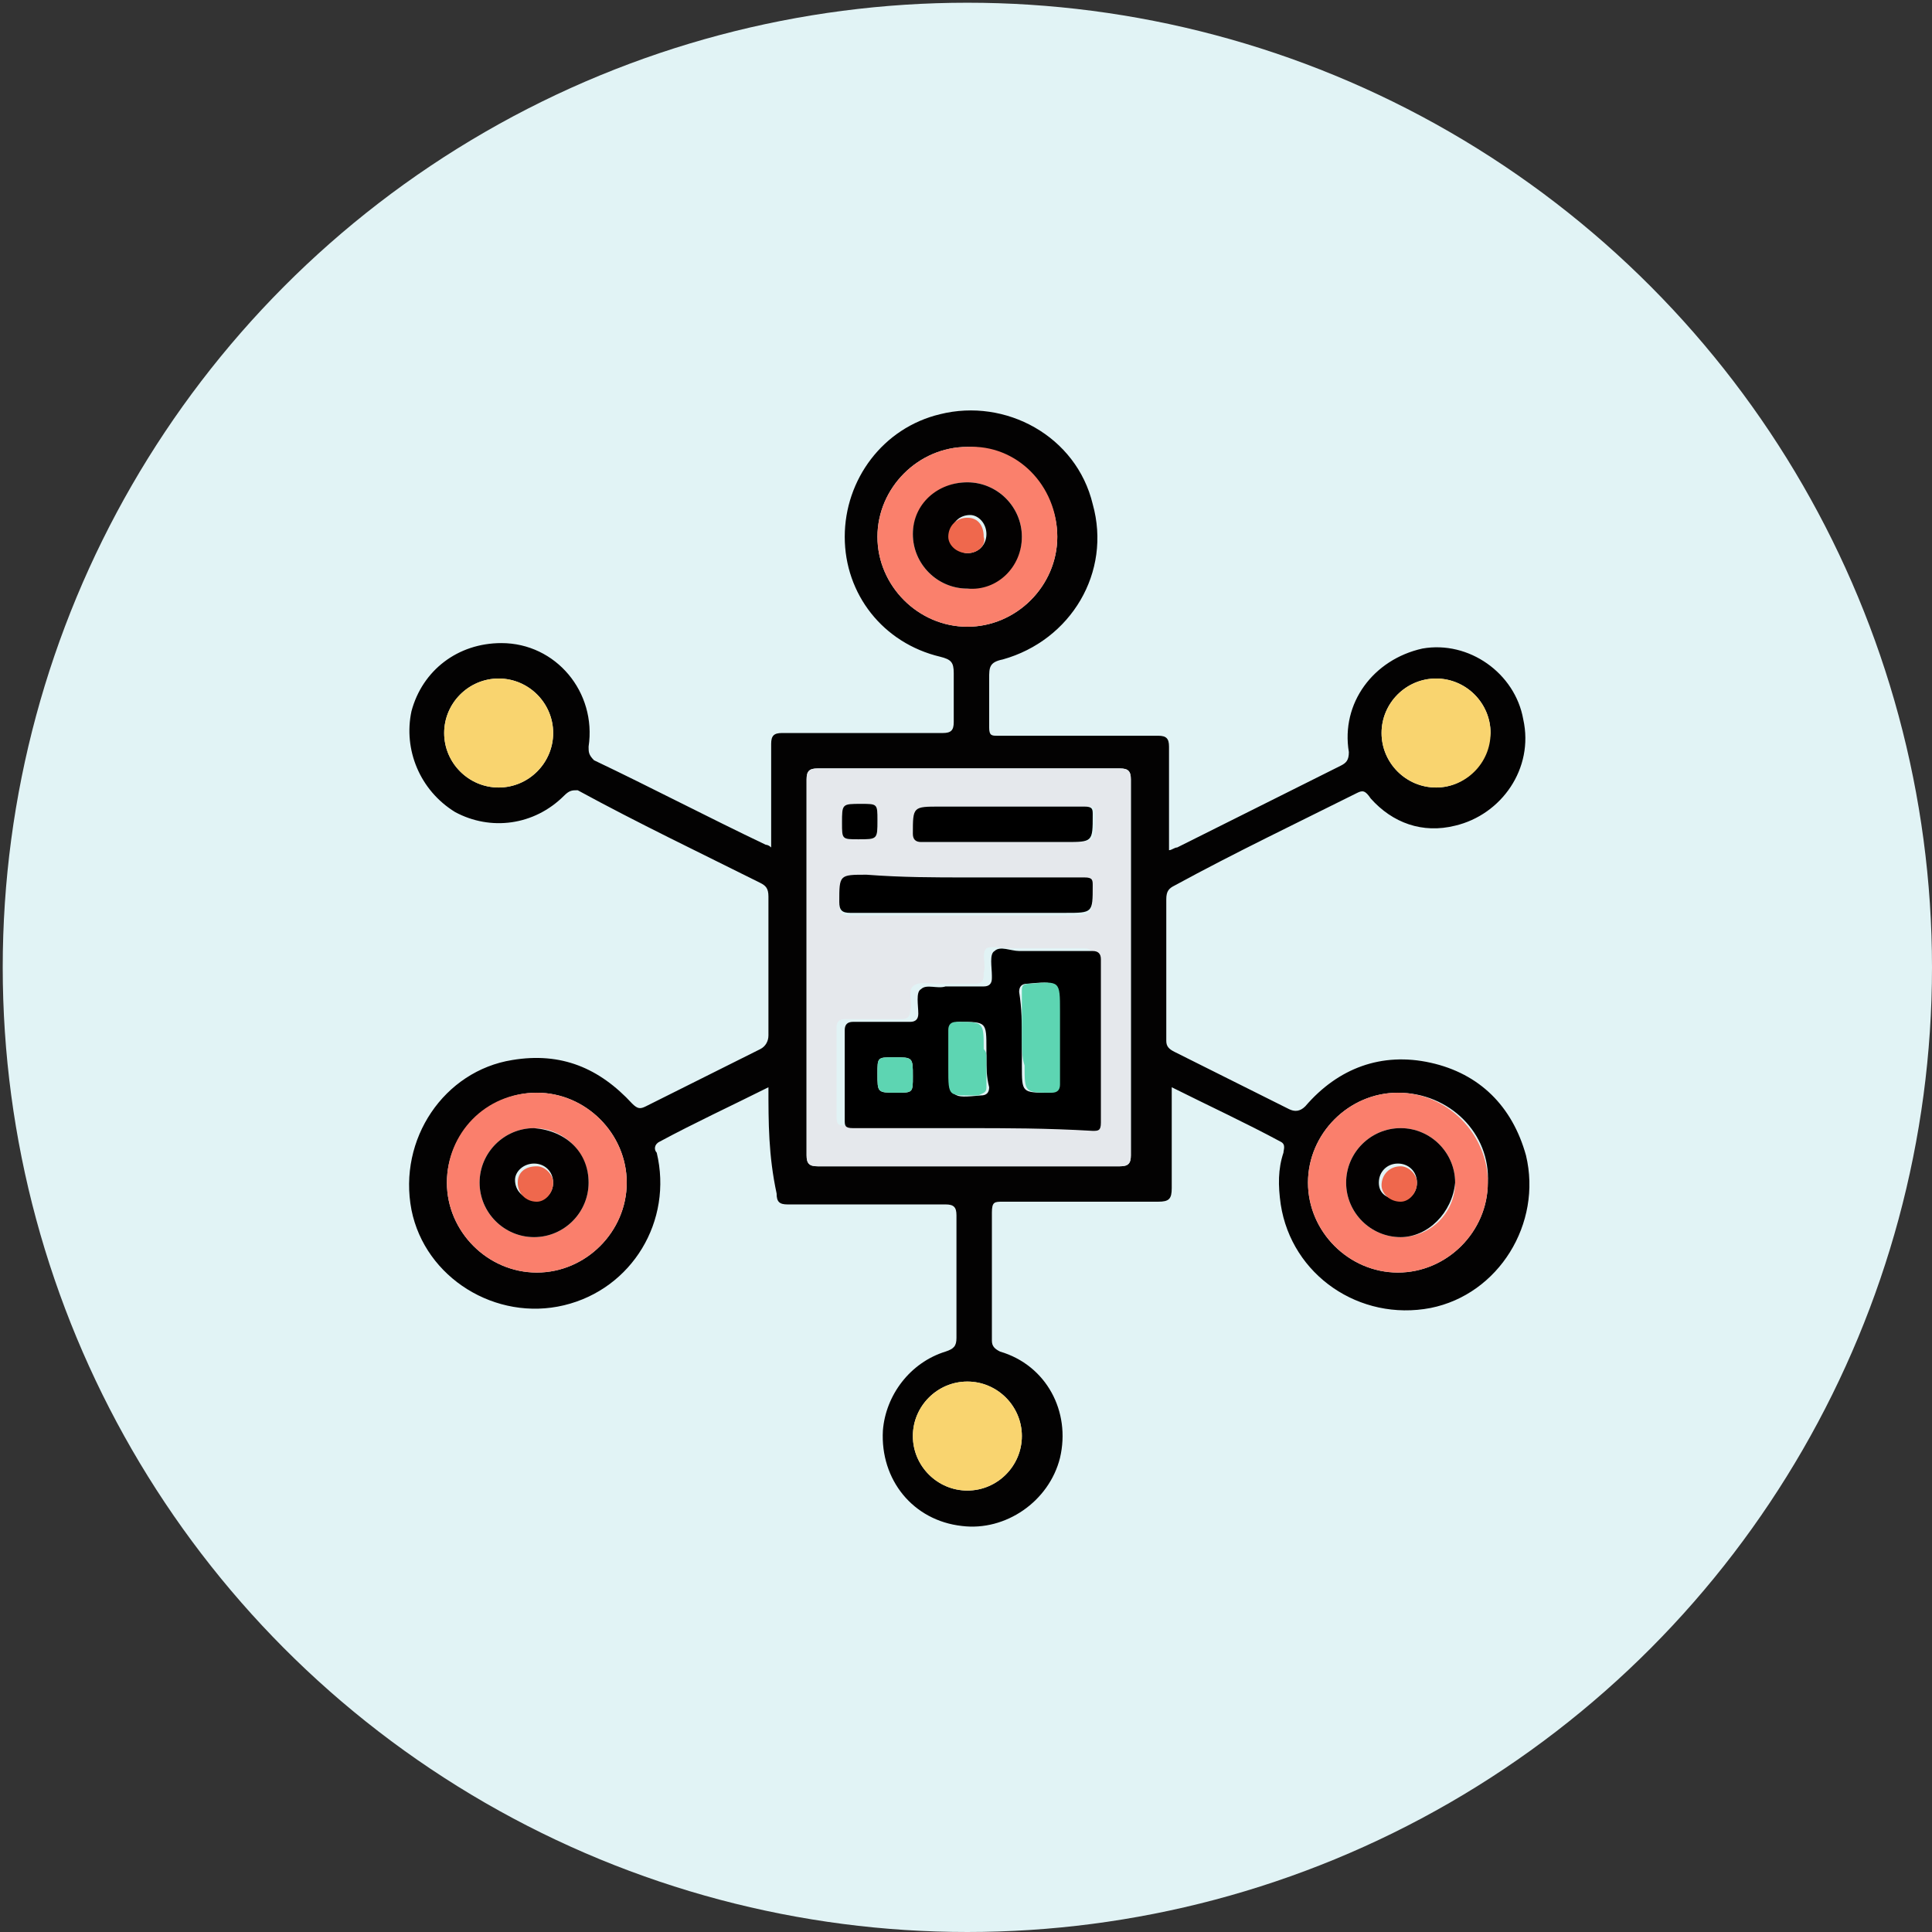 <?xml version="1.0" encoding="utf-8"?>
<!-- Generator: Adobe Illustrator 21.0.1, SVG Export Plug-In . SVG Version: 6.00 Build 0)  -->
<svg version="1.1" id="Layer_1" xmlns="http://www.w3.org/2000/svg" xmlns:xlink="http://www.w3.org/1999/xlink" x="0px" y="0px"
	 viewBox="0 0 70.9 70.9" style="enable-background:new 0 0 70.9 70.9;" xml:space="preserve">
<rect x="0" y="0" width="70.9" height="70.9" fill="#333333" stroke="none"/>
<style type="text/css">
	.st0{fill:#E1F3F5;}
	.st1{fill:#030202;}
	.st2{fill:#E5E8EC;}
	.st3{fill:#FA7F6C;}
	.st4{fill:#FA806C;}
	.st5{fill:#F9D46F;}
	.st6{fill:#030101;}
	.st7{fill:#5DD5B2;}
	.st8{fill:#EF684D;}
</style>
<title>feature-7</title>
<circle class="st0" cx="35.5" cy="35.5" r="35.4"/>
<g>
	<path class="st1" d="M28.2,39.9c-1.4,0.7-2.7,1.3-4,2c-0.2,0.1-0.2,0.3-0.1,0.4c0.6,2.5-0.9,5-3.4,5.6c-2.5,0.6-5.1-1-5.6-3.5
		c-0.5-2.6,1.2-5.1,3.7-5.5c1.8-0.3,3.2,0.3,4.4,1.6c0.2,0.2,0.3,0.2,0.5,0.1c1.4-0.7,2.8-1.4,4.2-2.1c0.2-0.1,0.3-0.3,0.3-0.5
		c0-1.7,0-3.4,0-5.1c0-0.3-0.1-0.4-0.3-0.5c-2.2-1.1-4.5-2.2-6.7-3.4C21,29,20.9,29,20.7,29.2c-1.1,1.1-2.7,1.3-4,0.6
		c-1.3-0.8-1.9-2.3-1.6-3.7c0.4-1.5,1.7-2.5,3.3-2.5c2,0,3.5,1.8,3.2,3.8c0,0.2,0,0.3,0.2,0.5c2.1,1,4.2,2.1,6.3,3.1
		c0,0,0.1,0,0.2,0.1c0-1.3,0-2.6,0-3.8c0-0.3,0.1-0.4,0.4-0.4c2,0,3.9,0,5.9,0c0.3,0,0.4-0.1,0.4-0.4c0-0.6,0-1.2,0-1.8
		c0-0.4-0.1-0.5-0.5-0.6c-2.1-0.5-3.5-2.3-3.5-4.4c0-2.1,1.4-4,3.5-4.5c2.4-0.6,5,0.8,5.6,3.3c0.7,2.5-0.8,5-3.3,5.7
		c-0.5,0.1-0.5,0.3-0.5,0.7c0,0.6,0,1.2,0,1.8c0,0.3,0.1,0.3,0.3,0.3c2,0,3.9,0,5.9,0c0.3,0,0.4,0.1,0.4,0.4c0,1.3,0,2.5,0,3.8
		c0.1,0,0.2-0.1,0.3-0.1c2-1,4-2,6-3c0.2-0.1,0.3-0.2,0.3-0.5c-0.3-1.8,0.9-3.4,2.7-3.8c1.7-0.3,3.4,0.9,3.7,2.6
		c0.4,1.8-0.8,3.5-2.5,3.9c-1.2,0.3-2.3-0.1-3.1-1C50.1,29,50,29,49.8,29.1c-2.2,1.1-4.5,2.2-6.7,3.4c-0.2,0.1-0.3,0.2-0.3,0.5
		c0,1.7,0,3.4,0,5.2c0,0.2,0.1,0.3,0.3,0.4c1.4,0.7,2.8,1.4,4.2,2.1c0.2,0.1,0.4,0.1,0.6-0.1c1.2-1.4,2.8-2,4.6-1.6
		c1.8,0.4,3,1.6,3.5,3.4c0.6,2.5-1,5.1-3.5,5.6c-2.6,0.5-5.1-1.2-5.5-3.8c-0.1-0.7-0.1-1.3,0.1-1.9c0-0.1,0.1-0.3-0.1-0.4
		c-1.3-0.7-2.6-1.3-4-2c0,1.3,0,2.5,0,3.7c0,0.4-0.1,0.5-0.5,0.5c-1.9,0-3.8,0-5.7,0c-0.3,0-0.4,0-0.4,0.4c0,1.6,0,3.1,0,4.7
		c0,0.2,0.1,0.3,0.3,0.4c1.7,0.5,2.6,2.2,2.2,3.9c-0.4,1.6-2,2.7-3.6,2.5c-1.8-0.2-3-1.7-2.9-3.5c0.1-1.3,1-2.5,2.3-2.9
		c0.3-0.1,0.4-0.2,0.4-0.5c0-1.5,0-3,0-4.5c0-0.3-0.1-0.4-0.4-0.4c-1.9,0-3.9,0-5.8,0c-0.3,0-0.4-0.1-0.4-0.4
		C28.2,42.4,28.2,41.2,28.2,39.9z M29.6,35.5c0,2.3,0,4.6,0,6.9c0,0.3,0.1,0.4,0.4,0.4c3.7,0,7.4,0,11.1,0c0.3,0,0.4-0.1,0.4-0.4
		c0-4.6,0-9.2,0-13.8c0-0.3-0.1-0.4-0.4-0.4c-3.7,0-7.4,0-11.1,0c-0.3,0-0.4,0.1-0.4,0.4C29.6,30.9,29.6,33.2,29.6,35.5z M51.3,40.1
		c-1.8,0-3.3,1.5-3.3,3.3c0,1.8,1.5,3.3,3.3,3.3c1.8,0,3.3-1.5,3.3-3.3C54.7,41.6,53.2,40.1,51.3,40.1z M19.7,40.1
		c-1.8,0-3.3,1.5-3.3,3.3c0,1.8,1.5,3.3,3.3,3.3c1.8,0,3.3-1.5,3.3-3.3C23,41.6,21.5,40.1,19.7,40.1z M38.8,19.7
		c0-1.8-1.5-3.3-3.3-3.3c-1.8,0-3.3,1.5-3.3,3.3c0,1.8,1.5,3.3,3.3,3.3C37.3,23,38.8,21.5,38.8,19.7z M35.5,50.7c-1.1,0-2,0.9-2,2
		c0,1.1,0.9,2,2,2c1.1,0,2-0.9,2-2C37.5,51.6,36.6,50.7,35.5,50.7z M20.3,26.9c0-1.1-0.9-2-2-2c-1.1,0-2,0.9-2,2c0,1.1,0.9,2,2,2
		C19.4,28.9,20.3,28,20.3,26.9z M54.7,26.9c0-1.1-0.9-2-2-2c-1.1,0-2,0.9-2,2c0,1.1,0.9,2,2,2C53.8,28.9,54.6,28,54.7,26.9z"/>
	<path class="st2" d="M29.6,35.5c0-2.3,0-4.6,0-6.9c0-0.3,0.1-0.4,0.4-0.4c3.7,0,7.4,0,11.1,0c0.3,0,0.4,0.1,0.4,0.4
		c0,4.6,0,9.2,0,13.8c0,0.3-0.1,0.4-0.4,0.4c-3.7,0-7.4,0-11.1,0c-0.3,0-0.4-0.1-0.4-0.4C29.6,40.1,29.6,37.8,29.6,35.5z M35.5,41.4
		c1.4,0,2.9,0,4.3,0c0.2,0,0.3,0,0.3-0.3c0-2,0-4,0-6c0-0.2-0.1-0.3-0.3-0.3c-0.9,0-1.8,0-2.7,0c-0.3,0-0.7-0.1-0.9,0
		c-0.2,0.2,0,0.6-0.1,0.9c0,0,0,0.1,0,0.1c0,0.2-0.1,0.3-0.3,0.3c-0.5,0-0.9,0-1.4,0c-0.3,0-0.7-0.1-0.9,0.1c-0.2,0.2,0,0.6-0.1,0.9
		c0,0,0,0,0,0c0,0.2-0.1,0.3-0.3,0.3c-0.7,0-1.4,0-2.1,0c-0.2,0-0.3,0.1-0.3,0.3c0,1.1,0,2.2,0,3.3c0,0.3,0.1,0.3,0.3,0.3
		C32.6,41.4,34.1,41.4,35.5,41.4z M35.5,32.2c-1.2,0-2.4,0-3.7,0c-1,0-0.9,0-1,1c0,0.3,0.1,0.4,0.4,0.4c2.6,0,5.3,0,7.9,0
		c1,0,1,0,1-1c0-0.3-0.1-0.3-0.3-0.3C38.4,32.2,36.9,32.2,35.5,32.2z M36.8,30.9c0.8,0,1.6,0,2.4,0c1,0,1,0,1-1
		c0-0.3-0.1-0.3-0.3-0.3c-1.8,0-3.5,0-5.3,0c-1,0-1,0-1,1c0,0.2,0.1,0.3,0.3,0.3C34.8,30.9,35.8,30.9,36.8,30.9z M31.6,29.5
		c-0.7,0-0.7,0-0.7,0.7c0,0.6,0,0.6,0.6,0.6c0.7,0,0.7,0,0.7-0.7C32.2,29.5,32.2,29.5,31.6,29.5z"/>
	<path class="st3" d="M51.3,40.1c1.8,0,3.3,1.5,3.3,3.3c0,1.8-1.5,3.3-3.3,3.3c-1.8,0-3.3-1.5-3.3-3.3C48,41.6,49.5,40.1,51.3,40.1z
		 M51.4,45.4c1.1,0,2-0.9,2-2c0-1.1-0.9-2-2-2c-1.1,0-2,0.9-2,2C49.4,44.5,50.3,45.4,51.4,45.4z"/>
	<path class="st3" d="M19.7,40.1c1.8,0,3.3,1.5,3.3,3.3c0,1.8-1.5,3.3-3.3,3.3c-1.8,0-3.3-1.5-3.3-3.3
		C16.4,41.6,17.8,40.1,19.7,40.1z M21.6,43.4c0-1.1-0.9-2-2-2c-1.1,0-2,0.9-2,2c0,1.1,0.9,2,2,2C20.7,45.4,21.6,44.5,21.6,43.4z"/>
	<path class="st4" d="M38.8,19.7c0,1.8-1.5,3.3-3.3,3.3c-1.8,0-3.3-1.5-3.3-3.3c0-1.8,1.5-3.3,3.3-3.3
		C37.3,16.3,38.8,17.8,38.8,19.7z M35.5,17.7c-1.1,0-2,0.9-2,1.9c0,1.1,0.9,2,2,2c1.1,0,2-0.9,2-1.9C37.5,18.6,36.6,17.7,35.5,17.7z
		"/>
	<path class="st5" d="M35.5,50.7c1.1,0,2,0.9,2,2c0,1.1-0.9,2-2,2c-1.1,0-2-0.9-2-2C33.5,51.6,34.4,50.7,35.5,50.7z"/>
	<path class="st5" d="M20.3,26.9c0,1.1-0.9,2-2,2c-1.1,0-2-0.9-2-2c0-1.1,0.9-2,2-2C19.4,24.9,20.3,25.8,20.3,26.9z"/>
	<path class="st5" d="M54.7,26.9c0,1.1-0.9,2-2,2c-1.1,0-2-0.9-2-2c0-1.1,0.9-2,2-2C53.8,24.9,54.7,25.8,54.7,26.9z"/>
	<path d="M35.5,41.4c-1.4,0-2.8,0-4.2,0c-0.3,0-0.3-0.1-0.3-0.3c0-1.1,0-2.2,0-3.3c0-0.2,0.1-0.3,0.3-0.3c0.7,0,1.4,0,2.1,0
		c0.2,0,0.3-0.1,0.3-0.3c0,0,0,0,0,0c0-0.3-0.1-0.8,0.1-0.9c0.2-0.2,0.6,0,0.9-0.1c0.5,0,0.9,0,1.4,0c0.2,0,0.3-0.1,0.3-0.3
		c0,0,0-0.1,0-0.1c0-0.3-0.1-0.8,0.1-0.9c0.2-0.2,0.6,0,0.9,0c0.9,0,1.8,0,2.7,0c0.2,0,0.3,0.1,0.3,0.3c0,2,0,4,0,6
		c0,0.3-0.1,0.3-0.3,0.3C38.4,41.4,36.9,41.4,35.5,41.4z M37.5,38.1c0,0.3,0,0.7,0,1c0,1,0,1,1,1c0.2,0,0.3-0.1,0.3-0.3
		c0-0.9,0-1.8,0-2.7c0-1.1,0-1.1-1.1-1c-0.2,0-0.3,0.1-0.3,0.3C37.5,37,37.5,37.6,37.5,38.1z M36.2,38.8c0-0.1,0-0.2,0-0.3
		c0-1,0-1-1-1c-0.2,0-0.3,0.1-0.3,0.3c0,0.5,0,0.9,0,1.4c0,1.1,0,1.1,1.1,1c0.2,0,0.3-0.1,0.3-0.3C36.2,39.5,36.2,39.2,36.2,38.8z
		 M33.5,39.5c0-0.7,0-0.7-0.7-0.7c-0.6,0-0.6,0-0.6,0.6c0,0.7,0,0.7,0.7,0.7C33.5,40.1,33.5,40.1,33.5,39.5z"/>
	<path d="M35.5,32.2c1.4,0,2.9,0,4.3,0c0.3,0,0.3,0.1,0.3,0.3c0,1,0,1-1,1c-2.6,0-5.3,0-7.9,0c-0.3,0-0.4-0.1-0.4-0.4c0-1,0-1,1-1
		C33.1,32.2,34.3,32.2,35.5,32.2z"/>
	<path d="M36.8,30.9c-1,0-2,0-3,0c-0.2,0-0.3-0.1-0.3-0.3c0-1,0-1,1-1c1.8,0,3.5,0,5.3,0c0.3,0,0.3,0.1,0.3,0.3c0,1,0,1-1,1
		C38.4,30.9,37.6,30.9,36.8,30.9z"/>
	<path d="M31.6,29.5c0.6,0,0.6,0,0.6,0.6c0,0.7,0,0.7-0.7,0.7c-0.6,0-0.6,0-0.6-0.6C30.9,29.5,30.9,29.5,31.6,29.5z"/>
	<path class="st6" d="M51.4,45.4c-1.1,0-2-0.9-2-2c0-1.1,0.9-2,2-2c1.1,0,2,0.9,2,2C53.3,44.5,52.4,45.4,51.4,45.4z M52,43.4
		c0-0.4-0.3-0.7-0.7-0.7c-0.4,0-0.7,0.3-0.7,0.7c0,0.4,0.3,0.6,0.7,0.6C51.7,44.1,52,43.8,52,43.4z"/>
	<path class="st6" d="M21.6,43.4c0,1.1-0.9,2-2,2c-1.1,0-2-0.9-2-2c0-1.1,0.9-2,2-2C20.8,41.5,21.6,42.3,21.6,43.4z M20.3,43.4
		c0-0.4-0.3-0.7-0.7-0.7c-0.4,0-0.7,0.3-0.7,0.6c0,0.4,0.3,0.7,0.7,0.7C20,44.1,20.3,43.8,20.3,43.4z"/>
	<path class="st6" d="M35.5,17.7c1.1,0,2,0.9,2,2c0,1.1-0.9,2-2,1.9c-1.1,0-2-0.9-2-2C33.5,18.5,34.4,17.7,35.5,17.7z M35.5,20.3
		c0.4,0,0.7-0.3,0.7-0.7c0-0.4-0.3-0.7-0.6-0.7c-0.4,0-0.7,0.3-0.7,0.7C34.9,20,35.2,20.3,35.5,20.3z"/>
	<path class="st7" d="M37.5,38.1c0-0.6,0-1.2,0-1.7c0-0.2,0-0.3,0.3-0.3c1.1-0.1,1.1-0.1,1.1,1c0,0.9,0,1.8,0,2.7
		c0,0.2-0.1,0.3-0.3,0.3c-1,0-1,0-1-1C37.5,38.8,37.5,38.5,37.5,38.1z"/>
	<path class="st7" d="M36.2,38.8c0,0.4,0,0.7,0,1.1c0,0.2-0.1,0.2-0.3,0.3c-1.1,0-1.1,0.1-1.1-1c0-0.5,0-0.9,0-1.4
		c0-0.2,0.1-0.3,0.3-0.3c1,0,1,0,1,1C36.2,38.6,36.2,38.7,36.2,38.8z"/>
	<path class="st7" d="M33.5,39.5c0,0.6,0,0.6-0.6,0.6c-0.7,0-0.7,0-0.7-0.7c0-0.6,0-0.6,0.6-0.6C33.5,38.8,33.5,38.8,33.5,39.5z"/>
	<path class="st8" d="M52,43.4c0,0.4-0.3,0.7-0.6,0.7c-0.4,0-0.7-0.3-0.7-0.6c0-0.4,0.3-0.7,0.7-0.7C51.7,42.8,52,43.1,52,43.4z"/>
	<path class="st8" d="M20.3,43.4c0,0.4-0.3,0.7-0.6,0.7c-0.4,0-0.7-0.3-0.7-0.7c0-0.4,0.3-0.6,0.7-0.6C20,42.8,20.3,43.1,20.3,43.4z
		"/>
	<path class="st8" d="M35.5,20.3c-0.4,0-0.7-0.3-0.7-0.6c0-0.4,0.3-0.7,0.7-0.7c0.4,0,0.6,0.3,0.6,0.7C36.2,20,35.9,20.3,35.5,20.3z
		"/>
</g>
</svg>
